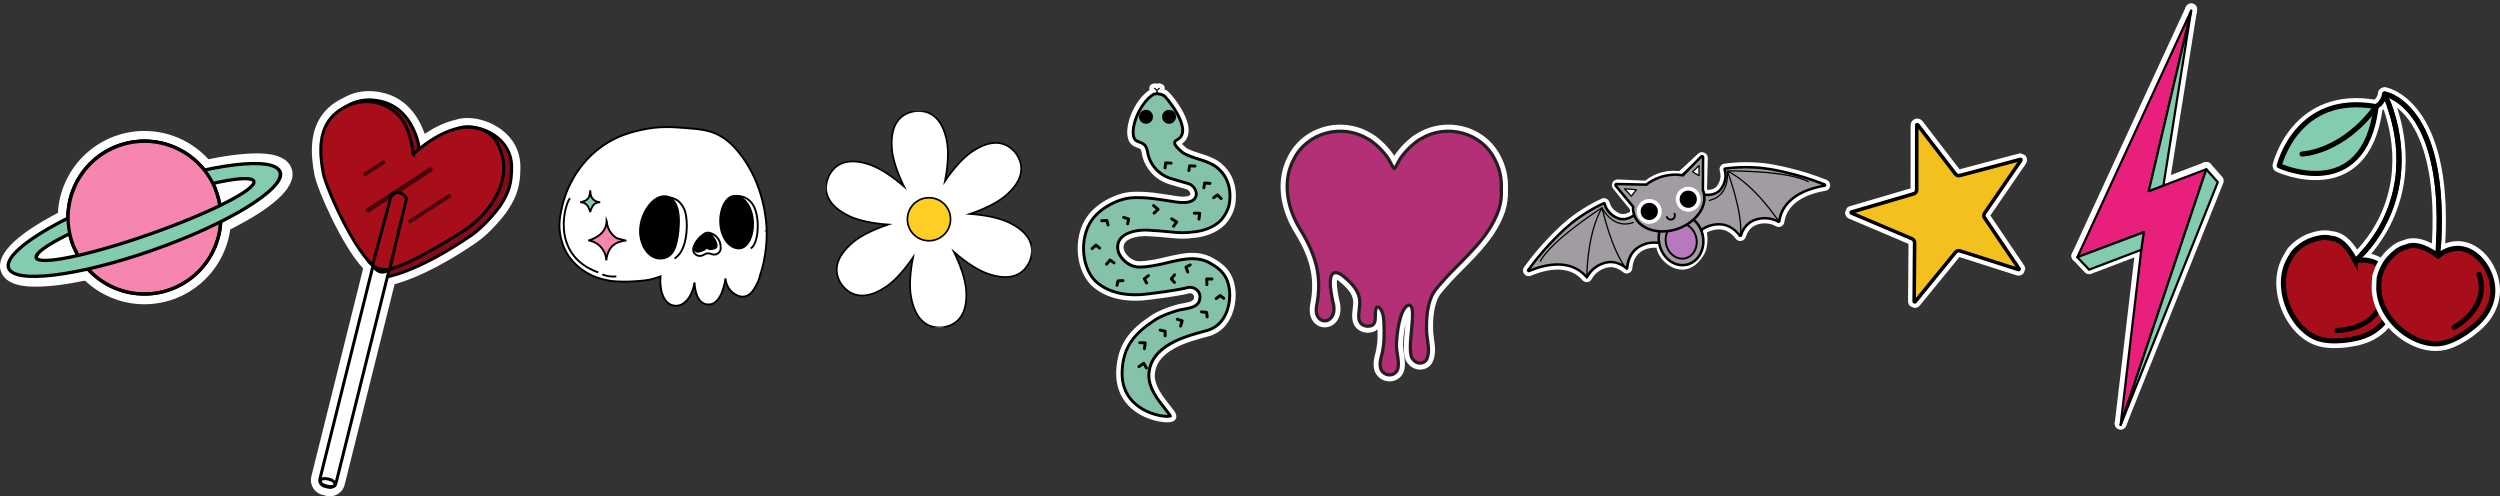 <?xml version="1.0" encoding="UTF-8"?><svg id="Layer_1" xmlns="http://www.w3.org/2000/svg" xmlns:xlink="http://www.w3.org/1999/xlink" viewBox="0 0 1000.49 198.61"><rect x="0" y="0" width="1000.49" height="198.61" fill="#333333" stroke="none"/><defs><style>.cls-1,.cls-2,.cls-3,.cls-4,.cls-5,.cls-6,.cls-7,.cls-8,.cls-9,.cls-10,.cls-11,.cls-12,.cls-13,.cls-14,.cls-15,.cls-16,.cls-17,.cls-18,.cls-19,.cls-20,.cls-21,.cls-22,.cls-23,.cls-24,.cls-25,.cls-26{fill:none;}.cls-1,.cls-2,.cls-3,.cls-4,.cls-9,.cls-19,.cls-20,.cls-21,.cls-22,.cls-24,.cls-25{stroke-miterlimit:10;}.cls-1,.cls-8,.cls-18{stroke:#fff;}.cls-1,.cls-18{stroke-width:5.33px;}.cls-27{clip-path:url(#clippath-20);}.cls-28{clip-path:url(#clippath-11);}.cls-29{clip-path:url(#clippath-16);}.cls-30{fill:#fff;}.cls-31{fill:#ffce24;}.cls-2{stroke-width:2.86px;}.cls-2,.cls-3,.cls-5,.cls-6,.cls-7,.cls-9,.cls-10,.cls-11,.cls-12,.cls-13,.cls-14,.cls-15,.cls-16,.cls-17,.cls-19,.cls-20,.cls-21,.cls-22,.cls-24,.cls-25,.cls-26{stroke:#000;}.cls-3{stroke-width:1.32px;}.cls-4{stroke:#231f20;stroke-width:1.31px;}.cls-5{stroke-width:.89px;}.cls-5,.cls-6,.cls-7,.cls-8,.cls-11,.cls-12,.cls-15,.cls-16,.cls-17,.cls-18{stroke-linejoin:round;}.cls-5,.cls-6,.cls-7,.cls-8,.cls-11,.cls-12,.cls-15,.cls-16,.cls-17,.cls-18,.cls-20,.cls-26{stroke-linecap:round;}.cls-6,.cls-26{stroke-width:.51px;}.cls-7,.cls-24{stroke-width:.77px;}.cls-8{stroke-width:4.72px;}.cls-32{clip-path:url(#clippath-2);}.cls-9,.cls-20{stroke-width:1.21px;}.cls-10{stroke-miterlimit:10;stroke-width:.61px;}.cls-33{clip-path:url(#clippath-13);}.cls-34{fill:#a70e19;}.cls-35{clip-path:url(#clippath-25);}.cls-36{clip-path:url(#clippath-15);}.cls-37{fill:#b778be;}.cls-38{clip-path:url(#clippath-6);}.cls-11{stroke-width:1.18px;}.cls-39{clip-path:url(#clippath-26);}.cls-12{stroke-width:1.21px;}.cls-13{stroke-miterlimit:10;stroke-width:.61px;}.cls-14{stroke-miterlimit:10;stroke-width:.61px;}.cls-40{fill:#84ccb0;}.cls-15{stroke-width:1.21px;}.cls-41{clip-path:url(#clippath-7);}.cls-42{clip-path:url(#clippath-21);}.cls-16,.cls-21{stroke-width:2.05px;}.cls-17{stroke-width:1.21px;}.cls-43{clip-path:url(#clippath-1);}.cls-44{clip-path:url(#clippath-4);}.cls-45{clip-path:url(#clippath-27);}.cls-46{fill:#f686b0;}.cls-19{stroke-width:2.04px;}.cls-47{opacity:.58;}.cls-48{clip-path:url(#clippath-12);}.cls-49{clip-path:url(#clippath-24);}.cls-50{clip-path:url(#clippath-22);}.cls-22{stroke-width:.68px;}.cls-51{clip-path:url(#clippath-9);}.cls-52{clip-path:url(#clippath);}.cls-53{clip-path:url(#clippath-19);}.cls-54{clip-path:url(#clippath-3);}.cls-55{fill:#f4c01e;fill-rule:evenodd;}.cls-56{clip-path:url(#clippath-8);}.cls-57{clip-path:url(#clippath-18);}.cls-58{clip-path:url(#clippath-14);}.cls-59{clip-path:url(#clippath-17);}.cls-60{fill:#a19ca2;}.cls-61{clip-path:url(#clippath-5);}.cls-62{fill:#b33077;}.cls-63{fill:#84c2a9;}.cls-64{clip-path:url(#clippath-10);}.cls-65{clip-path:url(#clippath-23);}.cls-25{stroke-width:1.02px;}.cls-26{stroke-linejoin:bevel;}.cls-66{clip-path:url(#clippath-28);}.cls-67{fill:#840b19;}.cls-68{fill:#e81f7b;}</style><clipPath id="clippath"><rect class="cls-23" x="773.85" y="56.53" width="171.29" height="60" transform="translate(746.61 942.95) rotate(-88.24)"/></clipPath><clipPath id="clippath-1"><rect class="cls-23" x="773.85" y="56.53" width="171.29" height="60" transform="translate(746.61 942.95) rotate(-88.24)"/></clipPath><clipPath id="clippath-2"><rect class="cls-23" x="773.85" y="56.53" width="171.29" height="60" transform="translate(746.61 942.95) rotate(-88.24)"/></clipPath><clipPath id="clippath-3"><rect class="cls-23" x="773.85" y="56.53" width="171.29" height="60" transform="translate(746.61 942.95) rotate(-88.24)"/></clipPath><clipPath id="clippath-4"><rect class="cls-23" x="773.85" y="56.53" width="171.29" height="60" transform="translate(746.61 942.95) rotate(-88.24)"/></clipPath><clipPath id="clippath-5"><rect class="cls-23" x="512.48" y="49.89" width="91" height="102.74"/></clipPath><clipPath id="clippath-6"><rect class="cls-23" x="512.48" y="49.89" width="91" height="102.74"/></clipPath><clipPath id="clippath-7"><rect class="cls-23" x="909.48" y="34.89" width="91" height="105.59"/></clipPath><clipPath id="clippath-8"><rect class="cls-23" x="909.48" y="34.89" width="91" height="105.59"/></clipPath><clipPath id="clippath-9"><rect class="cls-23" x="609.48" y="60.89" width="122.91" height="52"/></clipPath><clipPath id="clippath-10"><rect class="cls-23" x="609.48" y="60.89" width="122.91" height="52"/></clipPath><clipPath id="clippath-11"><rect class="cls-23" x="741.13" y="50.58" width="73.81" height="75.21" transform="translate(383.97 764.81) rotate(-66.25)"/></clipPath><clipPath id="clippath-12"><rect class="cls-23" x="741.13" y="50.58" width="73.8" height="75.21" transform="translate(383.97 764.81) rotate(-66.25)"/></clipPath><clipPath id="clippath-13"><rect class="cls-23" x="0" y="52.41" width="117.07" height="69.35"/></clipPath><clipPath id="clippath-14"><rect class="cls-23" x="0" y="52.41" width="117.07" height="69.35"/></clipPath><clipPath id="clippath-15"><rect class="cls-23" x="215.21" y="36.47" width="100.3" height="100.3"/></clipPath><clipPath id="clippath-16"><rect class="cls-23" x="215.21" y="36.47" width="100.3" height="100.3"/></clipPath><clipPath id="clippath-17"><rect class="cls-23" x="330.59" y="44.44" width="82.33" height="86.6"/></clipPath><clipPath id="clippath-18"><rect class="cls-23" x="330.59" y="44.44" width="82.33" height="86.6"/></clipPath><clipPath id="clippath-19"><rect class="cls-23" x="330.59" y="44.44" width="82.33" height="86.6"/></clipPath><clipPath id="clippath-20"><rect class="cls-23" x="430.51" y="30.14" width="64.68" height="140.03"/></clipPath><clipPath id="clippath-21"><rect class="cls-23" x="430.51" y="30.14" width="64.68" height="140.03"/></clipPath><clipPath id="clippath-22"><rect class="cls-23" x="124.44" y="36.44" width="83.87" height="162.15"/></clipPath><clipPath id="clippath-23"><rect class="cls-23" x="124.44" y="36.44" width="83.87" height="162.15"/></clipPath><clipPath id="clippath-24"><rect class="cls-23" x="124.44" y="36.44" width="83.87" height="162.15"/></clipPath><clipPath id="clippath-25"><rect class="cls-23" x="148.48" y="76.39" width="14.82" height="33.1"/></clipPath><clipPath id="clippath-26"><rect class="cls-23" x="148.48" y="76.39" width="14.82" height="33.1"/></clipPath><clipPath id="clippath-27"><rect class="cls-23" x="145.4" y="64.19" width="35.14" height="25.21"/></clipPath><clipPath id="clippath-28"><rect class="cls-23" x="146.67" y="103.65" width="11.23" height="4.86"/></clipPath></defs><g id="Artwork_41"><g class="cls-52"><g><polygon class="cls-68" points="831.34 102.43 876.91 3.75 859.94 75.93 882.96 67.18 848.67 169.52 857.78 92.42 831.34 102.43"/><g class="cls-43"><polygon class="cls-8" points="831.34 102.43 876.91 3.75 859.94 75.93 882.96 67.18 848.67 169.52 857.78 92.42 831.34 102.43"/></g><polygon class="cls-40" points="882.96 67.18 887.56 72.35 848.67 169.52 882.96 67.18"/><g class="cls-32"><polygon class="cls-8" points="882.96 67.18 887.56 72.35 848.67 169.52 882.96 67.18"/></g><polygon class="cls-40" points="831.35 102.39 857.97 92.38 856.94 99.43 836.06 107.37 831.35 102.39"/><g class="cls-54"><polygon class="cls-8" points="831.35 102.39 857.97 92.38 856.94 99.43 836.06 107.37 831.35 102.39"/></g><polygon class="cls-40" points="876.91 3.75 865.81 73.7 859.94 75.93 876.91 3.75"/><g class="cls-44"><polygon class="cls-8" points="876.91 3.75 865.81 73.7 859.94 75.93 876.91 3.75"/></g><polygon class="cls-68" points="831.33 102.97 876.89 4.29 859.92 76.48 882.95 67.73 848.66 170.07 857.76 92.96 831.33 102.97"/><polygon class="cls-5" points="831.33 102.97 876.89 4.29 859.92 76.48 882.95 67.73 848.66 170.07 857.76 92.96 831.33 102.97"/><polygon class="cls-40" points="882.95 67.73 887.55 72.9 848.66 170.07 882.95 67.73"/><polygon class="cls-5" points="882.95 67.73 887.55 72.9 848.66 170.07 882.95 67.73"/><polygon class="cls-40" points="831.33 102.93 857.95 92.93 856.92 99.98 836.04 107.92 831.33 102.93"/><polygon class="cls-5" points="831.33 102.93 857.95 92.93 856.92 99.98 836.04 107.92 831.33 102.93"/><polygon class="cls-40" points="876.89 4.29 865.79 74.25 859.92 76.48 876.89 4.29"/><polygon class="cls-5" points="876.89 4.29 865.79 74.25 859.92 76.48 876.89 4.29"/></g></g></g><g id="Artwork_26"><g class="cls-61"><g class="cls-38"><g><path class="cls-62" d="M556.06,151.32c-2.05,0-3.88-1.22-4.67-3.12l-.02-.04v-.04c-.76-2.22-.22-4.4,.27-6.32,.21-.84,.41-1.64,.51-2.42v-.08c.44-2.18,.44-4.5,.44-6.74v-.19c-.02-.5-.03-1.01-.04-1.56-.04-2.08-.08-4.37-.83-5.86-.02,.4-.03,.83-.03,1.25,0,2.11-.02,5.65-4.35,5.65h-.55l-.07-.02c-4.96-.83-4.42-5.31-4.06-8.28,.13-1.06,.25-2.05,.18-2.84v-.06c-.15-4.01-3.6-7.11-6.85-9.7-.81-.45-1.27-.52-1.48-.52-.19,0-.27,.05-.35,.15-.57,.7-.95,2.93,.45,9.6l.06,.27c.82,2.97,.54,5.58-.8,7.34-.93,1.22-2.29,1.93-3.73,1.93-1.3,0-2.49-.56-3.36-1.57-.81-.95-1.69-2.7-1.23-5.67v-.06c2.52-12.48-.66-20.85-7.01-31.11l-.02-.03c-5.5-9.54-6.23-20.04-1.95-28.1,3.67-7.39,11.26-11.98,19.8-11.98,4.1,0,8.1,1.1,11.58,3.2,1.16,.62,2.32,1.45,3.63,2.61,1.76,1.55,3.36,3.31,4.75,5.22,.49,.68,.94,1.53,1.37,2.36,.08,.16,.18,.35,.28,.53,.1-.19,.2-.37,.28-.53,.43-.83,.88-1.68,1.37-2.36,1.39-1.91,2.99-3.67,4.75-5.22,1.32-1.16,2.47-1.99,3.63-2.61,3.47-2.09,7.48-3.2,11.58-3.2,8.54,0,16.12,4.59,19.8,11.98,2.01,3.78,2.94,8.01,2.76,12.58,.13,2.96-.26,5.85-1.13,8.59v.03c-3.14,9.07-9.82,15.81-16.28,22.34-1.74,1.76-3.54,3.58-5.22,5.39-.52,.61-1.06,1.21-1.58,1.79-1.42,1.58-2.77,3.07-3.68,4.83-2.1,4.61-2.19,10.11-2.03,14.4,.06,.83,.19,1.69,.32,2.6,.4,2.76,.85,5.89-.49,8.71l-.03,.06-.04,.06c-.79,1.29-2.14,2.03-3.69,2.03h0c-1.47,0-2.86-.68-3.75-1.82-1.89-1.83-1.64-6.06-1.01-12.74,.26-2.78,.7-7.31,.17-8.53-2.25,1.77-3.47,9.48-3.59,14.43-.02,1.21,.17,2.43,.37,3.73,.28,1.82,.57,3.71,.28,5.68v.05c-.45,2.35-2.35,3.93-4.73,3.93"/><path class="cls-30" d="M579.6,52.51c7.6,0,15.03,4.01,18.63,11.27,2.01,3.78,2.78,7.88,2.61,11.98,.12,2.75-.22,5.52-1.07,8.19-3.88,11.23-13.43,18.84-21.24,27.3-1.88,2.24-4.11,4.29-5.45,6.92-2.11,4.62-2.34,10.04-2.16,15.05,.27,3.48,1.53,7.37-.04,10.67-.59,.96-1.57,1.41-2.57,1.41s-2.11-.49-2.77-1.39c-3.38-2.99,2.22-21.82-1.74-21.82-.09,0-.19,.01-.3,.03-3.58,1.75-4.57,12.1-4.66,15.79-.05,3.1,1.13,6.14,.66,9.24-.36,1.91-1.88,2.87-3.43,2.87-1.39,0-2.82-.77-3.46-2.31-.92-2.71,.51-5.45,.85-8.16,.47-2.37,.45-4.8,.45-7.21-.14-3.12,.22-7.54-2.18-9.45-.05-.06-.13-.08-.24-.08-.3,0-.73,.21-.77,.41-1,2.7,1.08,7.32-3.37,7.32h-.41c-5.09-.85-2.51-6.5-2.79-9.93-.17-4.65-4.02-8.05-7.42-10.75-.9-.51-1.63-.74-2.21-.74-3.69,0-1.66,9.02-1.11,11.64,1.42,5.07-.96,7.65-3.26,7.65-1.97,0-3.88-1.89-3.3-5.73,2.54-12.64-.59-21.38-7.19-32.06-4.68-8.1-6.46-18.31-1.92-26.84,3.6-7.26,11.03-11.27,18.63-11.27,3.75,0,7.54,.98,10.93,3.03,1.25,.66,2.36,1.52,3.41,2.45,1.7,1.5,3.23,3.18,4.56,5.01,.99,1.36,1.93,3.84,2.71,4.46,.78-.62,1.72-3.1,2.71-4.46,1.33-1.83,2.86-3.51,4.56-5.01,1.05-.93,2.16-1.79,3.41-2.45,3.39-2.05,7.18-3.03,10.93-3.03m0-2.62c-4.33,0-8.55,1.16-12.22,3.37-1.24,.67-2.47,1.55-3.85,2.77-1.83,1.61-3.49,3.44-4.95,5.43-.21,.29-.41,.59-.59,.91-.19-.32-.39-.63-.59-.91-1.45-1.99-3.11-3.82-4.95-5.43-1.38-1.22-2.61-2.1-3.85-2.77-3.67-2.2-7.89-3.37-12.22-3.37h0c-4.29,0-8.49,1.13-12.14,3.27-3.82,2.24-6.86,5.49-8.82,9.42-2.39,4.5-3.32,9.56-2.77,15.04,.48,4.8,2.12,9.75,4.76,14.31l.02,.03,.02,.03c6.17,9.98,9.27,18.11,6.85,30.16v.06l-.02,.06c-.41,2.7,.13,5.09,1.54,6.72,1.1,1.28,2.69,2.02,4.35,2.02,1.86,0,3.6-.89,4.78-2.44,.92-1.21,2.27-3.92,1.03-8.44l-.05-.23c-.24-1.15-.64-3.07-.83-4.95-.16-1.57-.1-2.51-.01-3.03,.06,.03,.13,.07,.21,.11,3,2.39,6.14,5.23,6.26,8.66v.12c.05,.66-.06,1.63-.18,2.58-.2,1.66-.43,3.55,.02,5.28,.63,2.42,2.45,4,5.13,4.44l.14,.02h.14c.19,.02,.38,.02,.56,.02,1.89,0,3.13-.62,3.92-1.35,0,.2,0,.39,.02,.59v.16c0,2.28,0,4.44-.4,6.49l-.02,.09v.09c-.1,.7-.29,1.46-.49,2.26-.53,2.1-1.12,4.48-.25,7.06l.03,.08,.03,.08c.99,2.38,3.3,3.93,5.88,3.93,3.02,0,5.44-2.01,6-5v-.05l.02-.05c.33-2.17,0-4.24-.28-6.07-.19-1.24-.37-2.4-.35-3.5,.05-1.91,.33-5.18,.97-8.13,0-.06,.03-.12,.04-.18-.07,.81-.14,1.6-.21,2.27-.58,6.04-1.07,11.28,1.33,13.73,1.14,1.42,2.89,2.26,4.73,2.26,1.99,0,3.78-.99,4.8-2.66l.07-.12,.06-.13c1.51-3.18,1.03-6.52,.6-9.46-.13-.88-.25-1.71-.31-2.49-.15-4.13-.07-9.4,1.9-13.75,.83-1.6,2.11-3.02,3.47-4.53,.52-.58,1.07-1.18,1.59-1.8,1.66-1.79,3.44-3.6,5.17-5.34,6.56-6.63,13.35-13.49,16.58-22.84v-.03l.02-.03c.92-2.87,1.32-5.89,1.2-8.99,.18-4.78-.8-9.21-2.9-13.18-1.96-3.92-5-7.18-8.82-9.42-3.65-2.14-7.85-3.27-12.14-3.27"/><path class="cls-4" d="M600.84,75.76c.17-4.1-.6-8.21-2.61-11.98-5.38-10.84-19.31-14.44-29.56-8.24-1.25,.66-2.36,1.52-3.41,2.45-1.7,1.5-3.23,3.18-4.56,5.01-.99,1.36-1.93,3.84-2.71,4.46-.78-.62-1.72-3.1-2.71-4.46-1.33-1.83-2.86-3.51-4.56-5.01-1.05-.93-2.16-1.79-3.41-2.45-10.26-6.2-24.18-2.6-29.56,8.24-4.54,8.54-2.76,18.74,1.92,26.84,6.6,10.67,9.73,19.41,7.19,32.06-1.27,8.32,9.2,7.49,6.56-1.92-.63-3.05-3.26-14.66,3.33-10.9,3.39,2.7,7.25,6.09,7.42,10.75,.28,3.44-2.3,9.08,2.79,9.93,4.98,.29,2.75-4.53,3.78-7.31,.05-.27,.82-.56,1.01-.33,2.4,1.91,2.04,6.33,2.18,9.45,0,2.41,0,4.83-.45,7.21-.34,2.71-1.76,5.45-.85,8.16,1.35,3.25,6.2,3.07,6.89-.55,.47-3.1-.71-6.14-.66-9.24,.09-3.69,1.09-14.04,4.66-15.79,4.53-.94-1.42,18.72,2.04,21.78,1.3,1.77,4.14,1.95,5.34-.02,1.57-3.3,.31-7.19,.04-10.67-.19-5.01,.05-10.43,2.16-15.05,1.35-2.63,3.57-4.68,5.45-6.92,7.81-8.46,17.36-16.07,21.24-27.3,.85-2.67,1.19-5.43,1.07-8.19h-.02Z"/></g></g></g></g><g id="Artwork_23"><g class="cls-41"><g class="cls-56"><g><path class="cls-1" d="M942.23,104.79c4.21-3.95,10.46-10.94,14.36-21.33,8.05-21.46-.02-40.88-2.26-45.74-.04-.09-.07-.18,.02-.16,2.52,.59,25.58,7.5,21.31,63.74"/><path class="cls-21" d="M942.23,104.79c4.21-3.95,10.46-10.94,14.36-21.33,8.05-21.46-.02-40.88-2.26-45.74-.04-.09-.07-.18,.02-.16,2.52,.59,25.58,7.5,21.31,63.74"/><path class="cls-34" d="M934.33,137.86c-2.28,0-4.28-.23-5.97-.67-3.19-.84-7.83-3.18-11.79-9.52-4.16-6.67-6.22-16.95-1.43-24.88,.83-1.37,1.17-1.97,1.34-2.26,.16-.27,.3-.53,.61-.73,.02-.02,.03-.04,.05-.06,2-2.19,4.84-4.09,7.42-4.98,2.29-.79,4.2-1.18,5.82-1.18,.99,0,1.71,.14,2.29,.25,.26,.05,.48,.09,.67,.11,3.73,.38,7.01,3.27,10.03,8.82,.7-.09,1.39-.13,2.06-.13,2.42,0,4.61,.55,6.51,1.64,7.37,4.24,8.72,15.53,5,22.8-4.05,7.91-12.82,9.67-14.67,9.95-1.05,.23-2.12,.41-3.19,.54-.61,.07-2.46,.3-4.74,.3"/><path class="cls-30" d="M930.38,95.02c1.29,0,2.07,.27,2.82,.35,2.63,.27,5.93,2.22,9.38,8.96,.72-.13,1.72-.27,2.86-.27,1.74,0,3.82,.32,5.79,1.45,6.37,3.67,8.05,13.84,4.43,20.9-3.88,7.58-12.58,9.03-13.66,9.19-.74,.16-1.81,.37-3.1,.53-.57,.07-2.38,.29-4.57,.29-1.77,0-3.78-.14-5.6-.62-6.45-1.7-10.1-7.55-10.94-8.89-3.97-6.36-5.82-16.09-1.42-23.37,2.18-3.61,1.1-2.01,1.83-2.81,1.86-2.04,4.48-3.79,6.83-4.6,2.49-.86,4.14-1.1,5.35-1.1m0-2.87c-1.78,0-3.84,.41-6.29,1.26-2.81,.97-5.78,2.95-7.96,5.32-.47,.36-.72,.79-.89,1.09-.16,.28-.5,.87-1.32,2.23-5.11,8.45-2.96,19.34,1.44,26.38,4.21,6.74,9.2,9.24,12.64,10.15,1.81,.48,3.94,.72,6.34,.72s4.28-.23,4.91-.31c1.1-.13,2.2-.32,3.28-.55,2.08-.33,11.35-2.24,15.69-10.71,2.05-4,2.7-8.95,1.79-13.58-.98-5.01-3.59-8.95-7.35-11.11-2.11-1.22-4.54-1.83-7.22-1.83-.42,0-.84,.02-1.27,.05-3.14-5.46-6.65-8.31-10.67-8.73-.13-.01-.33-.05-.55-.09-.61-.11-1.44-.27-2.56-.27"/><path class="cls-21" d="M942.57,104.33c-3.45-6.74-6.75-8.69-9.38-8.96-1.45-.15-3.01-1.03-8.17,.75-2.35,.81-4.96,2.56-6.83,4.6-.73,.8,.36-.8-1.83,2.81-4.41,7.28-2.55,17.01,1.42,23.37,.84,1.34,4.49,7.19,10.94,8.89,4.07,1.07,9.13,.46,10.17,.33,1.29-.16,2.36-.36,3.1-.53,1.08-.16,9.78-1.61,13.66-9.19,3.61-7.06,1.94-17.23-4.43-20.9-3.25-1.87-6.81-1.52-8.64-1.18h-.01Z"/><path class="cls-16" d="M935.26,132.27s16.41,0,18.46-13.95"/><path class="cls-34" d="M974.71,139.04c-3.69,0-7.5-1.16-11.34-3.45-6.8-4.06-13.39-12.34-12.8-21.72,.1-1.62,.13-2.33,.15-2.66,.01-.33,.03-.61,.2-.93,0-.02,.01-.05,.02-.08,.77-2.9,2.41-5.95,4.29-7.96,3.37-3.6,5.43-4.23,6.79-4.64,.25-.08,.47-.14,.65-.22,.97-.39,2.03-.59,3.15-.59,2.86,0,6.1,1.25,9.87,3.83,2.51-1.75,5.2-2.67,7.84-2.67,.16,0,.33,0,.49,.01,8.53,.36,14.96,9.9,15.02,18.18,.06,9.02-6.93,14.71-8.44,15.83-.83,.7-1.7,1.36-2.59,1.98-3.43,2.38-6.88,4.04-9.71,4.69-1.15,.26-2.36,.4-3.58,.4h-.01Z"/><path class="cls-30" d="M965.82,98.22c2.37,0,5.55,1.04,9.9,4.16,1.42-1.12,4.25-3,7.82-3h.43c7.37,.31,13.59,8.7,13.64,16.75,.06,8.65-7.01,14.04-7.9,14.69-.59,.5-1.44,1.18-2.52,1.93-.86,.6-5.09,3.53-9.21,4.47-1.11,.25-2.2,.36-3.26,.36-5.16,0-9.47-2.57-10.6-3.24-6.49-3.87-12.65-11.77-12.1-20.4,.27-4.28,.04-2.33,.32-3.39,.72-2.71,2.24-5.52,3.95-7.35,3.77-4.02,5.57-3.96,6.93-4.51,.74-.3,1.6-.49,2.61-.49m0-2.87h0c-1.3,0-2.54,.23-3.68,.69-.12,.05-.31,.11-.53,.18-1.92,.59-4.07,1.46-7.42,5.04-2.05,2.19-3.77,5.36-4.61,8.51-.25,.54-.27,1.03-.29,1.38-.01,.33-.04,1.03-.14,2.63-.63,9.98,6.32,18.77,13.5,23.05,4.06,2.42,8.12,3.65,12.07,3.65,1.33,0,2.64-.15,3.9-.43,3.86-.88,7.68-3.16,10.21-4.91,.92-.64,1.81-1.32,2.66-2.04,1.69-1.27,9.05-7.33,8.99-16.97-.03-4.55-1.74-9.3-4.69-13.04-3.2-4.05-7.35-6.38-11.7-6.56-.19,0-.37-.01-.55-.01-2.65,0-5.32,.82-7.84,2.38-3.69-2.38-6.93-3.54-9.88-3.54"/><path class="cls-21" d="M975.72,102.39c-6.2-4.46-10.04-4.67-12.51-3.68-1.36,.55-3.16,.49-6.93,4.51-1.71,1.83-3.23,4.64-3.95,7.35-.28,1.07-.05-.88-.32,3.39-.55,8.63,5.62,16.53,12.1,20.4,1.37,.82,7.34,4.37,13.87,2.88,4.12-.94,8.35-3.87,9.21-4.47,1.08-.75,1.93-1.44,2.52-1.93,.89-.65,7.96-6.04,7.9-14.69-.05-8.06-6.27-16.44-13.64-16.75-3.76-.16-6.77,1.83-8.25,2.99h0Z"/><path class="cls-16" d="M982.16,131s14.61-7.7,9.97-21.23"/><path class="cls-40" d="M954.33,37.72c-.71,3.71-3.44,4.94-3.44,4.94-31.87-5.71-38.74,23.67-38.74,23.67,0,0,33.68,15.6,38.73-23.26"/><path class="cls-16" d="M954.33,37.72c-.71,3.71-3.44,4.94-3.44,4.94-31.87-5.71-38.74,23.67-38.74,23.67,0,0,33.68,15.6,38.73-23.26"/><path class="cls-18" d="M954.33,37.72c-.71,3.71-3.44,4.94-3.44,4.94-31.87-5.71-38.74,23.67-38.74,23.67,0,0,33.68,15.6,38.73-23.26"/><path class="cls-40" d="M954.33,37.72c-.71,3.71-3.44,4.94-3.44,4.94-31.87-5.71-38.74,23.67-38.74,23.67,0,0,33.68,15.6,38.73-23.26"/><path class="cls-16" d="M954.33,37.72c-.71,3.71-3.44,4.94-3.44,4.94-31.87-5.71-38.74,23.67-38.74,23.67,0,0,33.68,15.6,38.73-23.26"/><path class="cls-16" d="M921.29,61.63s16.01-.43,29.6-18.97"/><path class="cls-21" d="M942.64,104.38c4.21-3.95,10.05-10.53,13.95-20.92,8.05-21.46-.02-40.88-2.26-45.74-.04-.09-.07-.18,.02-.16,2.52,.59,25.58,7.5,21.31,63.74"/></g></g></g></g><g id="Artwork_56"><g class="cls-51"><g class="cls-64"><g><path class="cls-60" d="M715.25,68.59c-3.93-.92-8.12-1.89-13.83-2.13-4.46-.19-8.27,.12-11.15,.51-.46,.06-.74,.52-.61,.96,.21,.7,.39,1.6,.35,2.65-.1,2.72-1.55,4.58-2.1,5.21-.02,.03-.04,.05-.07,.07-1.73,1.62-3.95,1.7-5.16,1.6-.27-.02-.5-.21-.61-.46-.16-.36-.35-.71-.55-1.04h0l.32-12.76c.02-.66-.77-1.01-1.25-.56l-7.7,7.15c-.14,.13-.33,.2-.52,.2l-1.29-.02c-4.32-.39-8.62,.95-11.94,3.73-.14,.12-.32,.18-.5,.17l-11.28-.51c-.64-.03-1.02,.72-.61,1.22l6.86,8.45c.1,.12,.15,.26,.16,.42,.03,.34,.07,.69,.15,1.03,.02,.11,.05,.22,.09,.32,.08,.28,0,.58-.24,.77-.89,.72-2.9,2.02-5.39,1.55-.03,0-.06-.01-.09-.02-.81-.24-3.03-1.03-4.56-3.28-.6-.87-.94-1.74-1.13-2.44-.12-.44-.61-.66-1.02-.47-2.64,1.21-6.03,2.99-9.69,5.55-4.68,3.26-7.71,6.33-10.53,9.21-2.87,2.93-6.46,6.95-10.21,12.15-.44,.61,.2,1.42,.89,1.12,4.36-1.85,13.31-4.67,19.85-.12,.81,.56,1.67,1.3,2.51,2.29,.35,.4,1,.36,1.23-.12,1.39-2.8,4.43-4.86,7.44-5.46,3.31-.65,5.97,1.01,7.41,2.21,.46,.38,1.16,.08,1.21-.52,.17-2.03,.88-5.47,3.89-7.61,3.04-2.16,6.26-2.05,7.24-1.97l.75,.04c.34,.02,.62,.27,.69,.6,.11,.54,.28,1.33,.54,1.99,1.23,3.19,5.53,6.98,9.87,5.92,4.12-1,6.31-5.74,6.58-6.58,.15-.46,.94-3.85,.16-6.73-.09-.32,.06-.66,.34-.84,1.15-.72,3.58-1.92,6.73-1.75,3.68,.2,6.12,2.72,7.36,4.34,.37,.48,1.11,.36,1.3-.22,.57-1.78,1.93-4.6,5.07-5.82,2.87-1.11,6.54-1.01,9.21,.61,.45,.28,1.03-.03,1.11-.56,.18-1.28,.51-2.36,.89-3.27,3.08-7.35,12.15-9.77,16.82-10.54,.75-.12,.85-1.15,.15-1.43-5.95-2.38-11.14-3.85-15.13-4.78"/><path class="cls-19" d="M715.25,68.59c-3.93-.92-8.12-1.89-13.83-2.13-4.46-.19-8.27,.12-11.15,.51-.46,.06-.74,.52-.61,.96,.21,.7,.39,1.6,.35,2.65-.1,2.72-1.55,4.58-2.1,5.21-.02,.03-.04,.05-.07,.07-1.73,1.62-3.95,1.7-5.16,1.6-.27-.02-.5-.21-.61-.46-.16-.36-.35-.71-.55-1.04h0l.32-12.76c.02-.66-.77-1.01-1.25-.56l-7.7,7.15c-.14,.13-.33,.2-.52,.2l-1.29-.02c-4.32-.39-8.62,.95-11.94,3.73-.14,.12-.32,.18-.5,.17l-11.28-.51c-.64-.03-1.02,.72-.61,1.22l6.86,8.45c.1,.12,.15,.26,.16,.42,.03,.34,.07,.69,.15,1.03,.02,.11,.05,.22,.09,.32,.08,.28,0,.58-.24,.77-.89,.72-2.9,2.02-5.39,1.55-.03,0-.06-.01-.09-.02-.81-.24-3.03-1.03-4.56-3.28-.6-.87-.94-1.74-1.13-2.44-.12-.44-.61-.66-1.02-.47-2.64,1.21-6.03,2.99-9.69,5.55-4.68,3.26-7.71,6.33-10.53,9.21-2.87,2.93-6.46,6.95-10.21,12.15-.44,.61,.2,1.42,.89,1.12,4.36-1.85,13.31-4.67,19.85-.12,.81,.56,1.67,1.3,2.51,2.29,.35,.4,1,.36,1.23-.12,1.39-2.8,4.43-4.86,7.44-5.46,3.31-.65,5.97,1.01,7.41,2.21,.46,.38,1.16,.08,1.21-.52,.17-2.03,.88-5.47,3.89-7.61,3.04-2.16,6.26-2.05,7.24-1.97l.75,.04c.34,.02,.62,.27,.69,.6,.11,.54,.28,1.33,.54,1.99,1.23,3.19,5.53,6.98,9.87,5.92,4.12-1,6.31-5.74,6.58-6.58,.15-.46,.94-3.85,.16-6.73-.09-.32,.06-.66,.34-.84,1.15-.72,3.58-1.92,6.73-1.75,3.68,.2,6.12,2.72,7.36,4.34,.37,.48,1.11,.36,1.3-.22,.57-1.78,1.93-4.6,5.07-5.82,2.87-1.11,6.54-1.01,9.21,.61,.45,.28,1.03-.03,1.11-.56,.18-1.28,.51-2.36,.89-3.27,3.08-7.35,12.15-9.77,16.82-10.54,.75-.12,.85-1.15,.15-1.43-5.95-2.38-11.14-3.85-15.13-4.78l-.02-.03h0Z"/><path class="cls-30" d="M681.12,62.42c.39,0,.76,.31,.75,.77l-.32,12.76h0c.21,.34,.4,.69,.55,1.05,.11,.25,.34,.44,.61,.46,.21,.02,.44,.03,.7,.03,1.25,0,3.02-.29,4.46-1.63,.02-.02,.04-.04,.07-.07,.55-.64,2-2.49,2.1-5.21,.04-1.05-.14-1.95-.35-2.65-.13-.44,.15-.9,.61-.96,2.28-.31,5.14-.57,8.45-.57,.87,0,1.78,.02,2.71,.06,5.7,.25,9.9,1.21,13.83,2.13,3.99,.94,9.18,2.41,15.13,4.78,.7,.28,.6,1.31-.15,1.43-4.67,.77-13.74,3.19-16.82,10.54-.38,.91-.71,2-.89,3.27-.05,.39-.39,.66-.74,.66-.12,0-.25-.03-.36-.1-1.51-.92-3.35-1.35-5.17-1.35-1.4,0-2.79,.25-4.04,.74-3.14,1.22-4.5,4.04-5.07,5.82-.11,.33-.4,.52-.71,.52-.22,0-.44-.1-.59-.3-1.24-1.63-3.68-4.15-7.36-4.34-.2-.01-.4-.02-.6-.02-2.86,0-5.06,1.09-6.13,1.77-.28,.18-.43,.52-.34,.84,.79,2.89,0,6.28-.16,6.73-.27,.84-2.46,5.58-6.58,6.58-.51,.12-1.01,.18-1.51,.18-3.79,0-7.27-3.29-8.36-6.1-.25-.66-.43-1.45-.54-1.99-.07-.33-.35-.58-.69-.6l-.75-.04c-.19-.01-.47-.03-.82-.03-1.42,0-3.98,.27-6.42,2-3.01,2.14-3.71,5.57-3.89,7.61-.03,.42-.38,.69-.74,.69-.16,0-.32-.05-.46-.17-1.21-1.01-3.3-2.35-5.91-2.35-.48,0-.98,.05-1.5,.15-3.02,.6-6.06,2.65-7.44,5.46-.13,.26-.38,.39-.64,.39-.22,0-.43-.09-.59-.27-.84-.98-1.7-1.72-2.51-2.28-2.61-1.82-5.6-2.46-8.53-2.46-4.42,0-8.7,1.46-11.32,2.58-.1,.04-.2,.06-.3,.06-.56,0-.97-.67-.6-1.19,3.75-5.2,7.35-9.22,10.21-12.15,2.82-2.88,5.85-5.95,10.53-9.21,3.66-2.55,7.05-4.33,9.69-5.55,.1-.05,.21-.07,.31-.07,.32,0,.62,.21,.71,.54,.19,.71,.53,1.57,1.13,2.45,1.54,2.24,3.76,3.03,4.56,3.28,.03,0,.06,.02,.09,.02,.36,.07,.72,.1,1.06,.1,1.99,0,3.57-1.04,4.33-1.65,.23-.18,.33-.49,.24-.77-.03-.11-.06-.21-.09-.32-.08-.34-.12-.69-.15-1.03,0-.15-.07-.3-.16-.42l-6.87-8.45c-.4-.49-.04-1.22,.58-1.22h.04l11.28,.51h.03c.17,0,.34-.06,.47-.17,2.95-2.46,6.65-3.8,10.47-3.8,.49,0,.98,.02,1.48,.07l1.29,.02h0c.19,0,.37-.07,.51-.2l7.7-7.15c.15-.14,.33-.2,.5-.2m0-1.53h0c-.57,0-1.12,.22-1.55,.61l-7.46,6.93h-.92c-.52-.06-1.04-.08-1.56-.08-4.07,0-8.04,1.4-11.21,3.96l-10.97-.5h-.11c-.89,0-1.67,.5-2.06,1.3-.38,.8-.27,1.73,.29,2.42l6.71,8.26c.03,.3,.07,.59,.13,.87-.68,.47-1.73,1.01-2.96,1.01-.25,0-.5-.02-.74-.07-.9-.28-2.55-.99-3.7-2.67-.41-.6-.72-1.27-.92-1.98-.27-.98-1.17-1.66-2.19-1.66-.33,0-.65,.07-.95,.21-3.46,1.59-6.8,3.5-9.93,5.68-4.9,3.41-8,6.59-10.75,9.4-3.71,3.8-7.2,7.94-10.36,12.33-.5,.7-.57,1.6-.18,2.37,.39,.77,1.17,1.25,2.02,1.25,.31,0,.61-.06,.9-.18,2.63-1.12,6.63-2.45,10.72-2.45,3,0,5.57,.74,7.65,2.18,.81,.56,1.55,1.24,2.22,2.02,.44,.52,1.08,.81,1.76,.81,.86,0,1.64-.48,2.02-1.25,1.11-2.24,3.66-4.1,6.37-4.63,.4-.08,.8-.12,1.2-.12,2.1,0,3.84,1.09,4.93,2,.41,.34,.92,.53,1.45,.53,1.19,0,2.17-.9,2.27-2.09,.17-2.03,.87-4.8,3.25-6.49,2-1.42,4.11-1.72,5.53-1.72,.24,0,.47,0,.7,.03h.17c.14,.64,.31,1.19,.49,1.66,1.34,3.48,5.37,7.08,9.79,7.08,.63,0,1.27-.08,1.88-.22,4.71-1.15,7.25-6.29,7.68-7.6,.24-.75,.95-4,.32-7.02,1.01-.56,2.71-1.26,4.85-1.26,.17,0,.34,0,.52,.01,2.91,.15,4.99,2.12,6.22,3.74,.44,.57,1.1,.9,1.81,.9,.99,0,1.86-.64,2.17-1.58,.54-1.69,1.71-3.91,4.17-4.86,1.06-.41,2.27-.63,3.48-.63,1.62,0,3.18,.4,4.38,1.13,.35,.21,.75,.33,1.16,.33,1.13,0,2.1-.85,2.26-1.98,.14-1.01,.41-1.99,.79-2.89,2.76-6.58,10.99-8.85,15.66-9.62,1.02-.17,1.78-.97,1.89-2s-.46-1.98-1.43-2.37c-5.02-2.01-10.18-3.64-15.35-4.85-3.82-.9-8.15-1.92-14.11-2.17-.92-.04-1.85-.06-2.77-.06-2.88,0-5.8,.2-8.65,.59-.66,.09-1.25,.46-1.61,1.02s-.46,1.26-.26,1.9c.21,.71,.31,1.43,.29,2.15-.07,2.03-1.08,3.52-1.7,4.24-1.07,.99-2.43,1.19-3.39,1.19h-.11c-.06-.12-.13-.25-.2-.38l.31-12.35c.02-.62-.21-1.2-.64-1.65-.43-.44-1.03-.69-1.64-.69"/><path class="cls-26" d="M653.61,89.05c-8.23,2.96-12.5-5.92-12.5-5.92,0,0-20.07,12.83-24.68,21.39"/><path class="cls-26" d="M635.03,111.36s-.16-17.37,6.09-28.23c0,0,3.9,17.55,10.01,24.73"/><path class="cls-26" d="M684.09,80.23c8.5-2.05,7.18-11.82,7.18-11.82,0,0,23.82-.32,32.37,4.29"/><path class="cls-26" d="M711.88,88.63s-9.42-14.6-20.61-20.22c0,0,6.4,16.8,5.24,26.16"/><path class="cls-60" d="M681.37,93.93c1.28,5.51-1.55,10.88-6.31,11.98s-9.66-2.47-10.94-7.99c-1.28-5.51,1.55-10.88,6.31-11.98,4.76-1.1,9.66,2.47,10.94,7.99"/><path class="cls-25" d="M681.37,93.93c1.28,5.51-1.55,10.88-6.31,11.98s-9.66-2.47-10.94-7.99c-1.28-5.51,1.55-10.88,6.31-11.98,4.76-1.1,9.66,2.47,10.94,7.99Z"/><path class="cls-37" d="M678.82,95.03c.89,3.84-1.08,7.59-4.4,8.35-3.32,.77-6.74-1.72-7.63-5.57s1.08-7.59,4.4-8.35c3.32-.77,6.74,1.72,7.63,5.57"/><path class="cls-24" d="M678.82,95.03c.89,3.84-1.08,7.59-4.4,8.35-3.32,.77-6.74-1.72-7.63-5.57s1.08-7.59,4.4-8.35c3.32-.77,6.74,1.72,7.63,5.57Z"/><path class="cls-60" d="M681.66,76.49c-.05-.15-.11-.3-.17-.45l.07-13.14c0-.37-.41-.57-.67-.33l-7.44,7.61c-2.8-.54-5.99-.33-9.17,.77-2.07,.71-3.91,1.73-5.47,2.94l-11.88-.25c-.37-.01-.59,.38-.37,.65l7,8.42c-.08,1.12,.06,2.23,.43,3.31,1.96,5.69,9.74,8.18,17.38,5.55s12.24-9.38,10.28-15.08"/><path class="cls-25" d="M681.66,76.49c-.05-.15-.11-.3-.17-.45l.07-13.14c0-.37-.41-.57-.67-.33l-7.44,7.61c-2.8-.54-5.99-.33-9.17,.77-2.07,.71-3.91,1.73-5.47,2.94l-11.88-.25c-.37-.01-.59,.38-.37,.65l7,8.42c-.08,1.12,.06,2.23,.43,3.31,1.96,5.69,9.74,8.18,17.38,5.55s12.24-9.38,10.28-15.08h0Z"/><polygon class="cls-30" points="652.86 78.49 650.11 75.56 654.91 75.93 652.86 78.49"/><polygon class="cls-6" points="652.86 78.49 650.11 75.56 654.91 75.93 652.86 78.49"/><polygon class="cls-30" points="677.4 68.78 679.95 66.22 679.95 70.31 677.4 68.78"/><polygon class="cls-6" points="677.4 68.78 679.95 66.22 679.95 70.31 677.4 68.78"/><path d="M660.03,88.83c-2.33,0-4.22-1.89-4.22-4.22s1.89-4.22,4.22-4.22,4.22,1.89,4.22,4.22-1.89,4.22-4.22,4.22"/><path class="cls-30" d="M660.03,81.16c1.91,0,3.45,1.55,3.45,3.45s-1.55,3.45-3.45,3.45-3.45-1.55-3.45-3.45,1.55-3.45,3.45-3.45m0-1.53c-2.75,0-4.99,2.24-4.99,4.99s2.24,4.99,4.99,4.99,4.99-2.24,4.99-4.99-2.24-4.99-4.99-4.99"/><path d="M675.63,83.95c-2.33,0-4.22-1.89-4.22-4.22s1.89-4.22,4.22-4.22,4.22,1.89,4.22,4.22-1.89,4.22-4.22,4.22"/><path class="cls-30" d="M675.63,76.27c1.91,0,3.45,1.55,3.45,3.45s-1.55,3.45-3.45,3.45-3.45-1.55-3.45-3.45,1.55-3.45,3.45-3.45m0-1.53c-2.75,0-4.99,2.24-4.99,4.99s2.24,4.99,4.99,4.99,4.99-2.24,4.99-4.99-2.24-4.99-4.99-4.99"/><path class="cls-7" d="M670.14,85.56c.36,.87-.03,1.86-.87,2.21s-1.82-.07-2.19-.94"/></g></g></g></g><g id="Artwork_57"><g class="cls-28"><g class="cls-48"><path class="cls-55" d="M784.13,69.55l24.19-6.42c.84-.22,1.51,.72,1.01,1.44l-14.52,21.16c-.22,.32-.22,.74,0,1.06l13.77,20.35c.5,.74-.21,1.69-1.06,1.42l-23.36-7.47c-.37-.12-.77,0-1.01,.3l-16.17,19.8c-.56,.69-1.67,.29-1.66-.6l.18-23.48c0-.38-.22-.72-.57-.87l-24.25-10.29c-.81-.34-.74-1.51,.1-1.76l24.88-7.3c.4-.12,.67-.48,.67-.9l.02-25.86c0-.9,1.14-1.28,1.68-.57l15.11,19.67c.23,.3,.62,.43,.98,.34"/><path class="cls-2" d="M784.13,69.55l24.19-6.42c.84-.22,1.51,.72,1.01,1.44l-14.52,21.16c-.22,.32-.22,.74,0,1.06l13.77,20.35c.5,.74-.21,1.69-1.06,1.42l-23.36-7.47c-.37-.12-.77,0-1.01,.3l-16.17,19.8c-.56,.69-1.67,.29-1.66-.6l.18-23.48c0-.38-.22-.72-.57-.87l-24.25-10.29c-.81-.34-.74-1.51,.1-1.76l24.88-7.3c.4-.12,.67-.48,.67-.9l.02-25.86c0-.9,1.14-1.28,1.68-.57l15.11,19.67c.23,.3,.62,.43,.98,.34Z"/><path class="cls-30" d="M808.94,63.17c.5,.22,.76,.87,.4,1.39l-14.51,21.16c-.22,.32-.22,.74,0,1.06l13.77,20.35c.5,.74-.21,1.69-1.06,1.42l-23.36-7.47c-.37-.12-.77,0-1.01,.3l-16.17,19.8c-.3,.36-.75,.42-1.11,.26-.32-.14-.56-.45-.56-.87l.18-23.48c0-.37-.22-.72-.56-.87h-.01s-24.25-10.3-24.25-10.3h-.01c-.8-.36-.73-1.52,.11-1.76l24.88-7.3c.4-.12,.67-.48,.67-.9l.02-25.86c0-.72,.74-1.11,1.31-.86,.14,.06,.26,.16,.37,.29l15.1,19.67c.1,.13,.23,.23,.37,.29,.19,.08,.41,.1,.62,.05l24.19-6.42c.22-.06,.44-.04,.62,.04m.69-1.57c-.55-.24-1.16-.29-1.75-.13l-23.69,6.29-14.79-19.26c-.27-.36-.63-.64-1.04-.82-.82-.36-1.77-.28-2.53,.21-.75,.49-1.2,1.32-1.2,2.22l-.03,25.28-24.32,7.14c-1.08,.32-1.83,1.25-1.9,2.38-.07,1.13,.55,2.15,1.58,2.6l23.81,10.1-.18,22.96c0,1.06,.61,2.02,1.58,2.45,1.11,.49,2.37,.19,3.13-.75l15.84-19.39,22.85,7.31c1.1,.35,2.25-.02,2.94-.94,.69-.92,.72-2.13,.07-3.08l-13.47-19.91,14.21-20.72c.45-.66,.58-1.47,.37-2.22-.22-.77-.76-1.4-1.49-1.72"/></g></g></g><g id="Artwork_20"><g class="cls-33"><g class="cls-58"><g><path class="cls-40" d="M112.9,69.04c-1.76-6.72-27.53-3.65-57.55,6.85-9.84,3.44-18.92,7.26-26.6,11.06-15.79,7.81-25.75,15.6-24.57,20.12,1.76,6.72,27.53,3.65,57.55-6.85,30.02-10.5,52.94-24.46,51.17-31.18m-52.48,24.83c-24.06,8.41-44.28,12.56-45.15,9.26-.87-3.3,17.94-12.81,42.01-21.23,24.06-8.41,44.28-12.56,45.15-9.26,.87,3.3-17.94,12.81-42.01,21.23"/><path class="cls-3" d="M112.9,69.04c-1.76-6.72-27.53-3.65-57.55,6.85-9.84,3.44-18.92,7.26-26.6,11.06-15.79,7.81-25.75,15.6-24.57,20.12,1.76,6.72,27.53,3.65,57.55-6.85,30.02-10.5,52.94-24.46,51.17-31.18Zm-52.48,24.83c-24.06,8.41-44.28,12.56-45.15,9.26-.87-3.3,17.94-12.81,42.01-21.23,24.06-8.41,44.28-12.56,45.15-9.26,.87,3.3-17.94,12.81-42.01,21.23Z"/><path class="cls-30" d="M102.64,65.47c5.9,0,9.62,1.15,10.25,3.56,1.76,6.72-21.15,20.68-51.17,31.18-19.25,6.73-36.75,10.41-47.29,10.41-5.9,0-9.62-1.15-10.25-3.56-1.18-4.52,8.79-12.31,24.57-20.12,7.7-3.81,16.77-7.63,26.6-11.06,19.25-6.73,36.75-10.41,47.29-10.41M18.84,104.27c6.94,0,23.12-3.94,41.58-10.4,24.06-8.41,42.87-17.92,42.01-21.23-.2-.76-1.46-1.14-3.57-1.14-6.94,0-23.12,3.94-41.58,10.4-24.06,8.41-42.87,17.92-42.01,21.23,.2,.77,1.46,1.14,3.57,1.14M102.64,61.39c-11.42,0-29.59,3.98-48.65,10.64-9.64,3.37-19.01,7.27-27.06,11.25C7.42,92.94-1.56,101.29,.22,108.11c1.73,6.61,11.13,6.61,14.21,6.61,11.42,0,29.59-3.98,48.65-10.64,5.92-2.07,57.8-20.7,53.78-36.08-1.73-6.61-11.12-6.61-14.21-6.61M26.53,99.25c6.53-3.48,17.22-8.29,32.1-13.49,13.84-4.84,25.07-7.84,32.54-9.24-6.53,3.48-17.22,8.29-32.1,13.49-13.84,4.84-25.07,7.84-32.54,9.24"/><path class="cls-46" d="M88.38,87.08c0,16.89-13.7,30.59-30.59,30.59s-30.59-13.69-30.59-30.59,13.7-30.59,30.59-30.59,30.59,13.69,30.59,30.59"/><path class="cls-3" d="M88.38,87.08c0,16.89-13.7,30.59-30.59,30.59s-30.59-13.69-30.59-30.59,13.7-30.59,30.59-30.59,30.59,13.69,30.59,30.59Z"/><path class="cls-3" d="M88.38,87.08c0,16.89-13.7,30.59-30.59,30.59s-30.59-13.69-30.59-30.59,13.7-30.59,30.59-30.59,30.59,13.69,30.59,30.59Z"/><path class="cls-30" d="M57.79,56.5c16.89,0,30.59,13.7,30.59,30.59s-13.69,30.59-30.59,30.59-30.59-13.7-30.59-30.59,13.69-30.59,30.59-30.59m0-4.09c-19.11,0-34.67,15.55-34.67,34.67s15.55,34.68,34.67,34.68,34.67-15.55,34.67-34.68-15.55-34.67-34.67-34.67"/><path class="cls-46" d="M88.38,87.07c0,16.89-13.7,30.59-30.59,30.59s-30.59-13.69-30.59-30.59,13.7-30.59,30.59-30.59,30.59,13.69,30.59,30.59"/><path class="cls-3" d="M88.38,87.07c0,16.89-13.7,30.59-30.59,30.59s-30.59-13.69-30.59-30.59,13.7-30.59,30.59-30.59,30.59,13.69,30.59,30.59Z"/><path class="cls-3" d="M88.38,87.07c0,16.89-13.7,30.59-30.59,30.59s-30.59-13.69-30.59-30.59,13.7-30.59,30.59-30.59,30.59,13.69,30.59,30.59Z"/><path class="cls-40" d="M112.09,69.01c-1.76-6.72-27.53-3.65-57.55,6.85-9.84,3.44-18.92,7.26-26.6,11.06-15.79,7.81-25.75,15.6-24.57,20.12,1.76,6.72,27.53,3.65,57.55-6.85,30.02-10.5,52.94-24.46,51.17-31.18m-52.48,24.83c-24.06,8.41-44.28,12.56-45.15,9.26s17.94-12.81,42.01-21.23c24.06-8.41,44.28-12.56,45.15-9.26,.87,3.3-17.94,12.81-42.01,21.23"/><path class="cls-3" d="M112.09,69.01c-1.76-6.72-27.53-3.65-57.55,6.85-9.84,3.44-18.92,7.26-26.6,11.06-15.79,7.81-25.75,15.6-24.57,20.12,1.76,6.72,27.53,3.65,57.55-6.85,30.02-10.5,52.94-24.46,51.17-31.18Zm-52.48,24.83c-24.06,8.41-44.28,12.56-45.15,9.26-.87-3.3,17.94-12.81,42.01-21.23,24.06-8.41,44.28-12.56,45.15-9.26,.87,3.3-17.94,12.81-42.01,21.23Z"/><path class="cls-46" d="M29.4,98.39c-6.21-15.71,1.48-33.47,17.19-39.7,15.71-6.21,33.47,1.48,39.69,17.19"/><path class="cls-3" d="M29.4,98.39c-6.21-15.71,1.48-33.47,17.19-39.7,15.71-6.21,33.47,1.48,39.69,17.19"/></g></g></g></g><g id="Artwork_18"><g class="cls-36"><g class="cls-29"><g><path class="cls-30" d="M306.83,92.18c-.09-3.29-.92-18.65-11.23-31.29-3.01-3.69-5.43-5.4-7.22-6.42-4.2-2.4-7.95-2.75-13.64-3.2-5.38-.44-11.12-.91-18.45,.8-3.6,.84-9.23,2.21-15.25,6.42-6.52,4.57-10.16,10.16-12.04,13.64-2.29,4.16-3.42,7.87-4.01,10.43-.75,3.25-1.56,6.75-.8,11.23,.24,1.4,.89,5.08,3.39,8.71,.41,.6,2.11,3.04,5.23,5.33,4.11,3.02,8.13,3.9,10.64,4.42,0,0,5.04,1.05,14.45,0,1.47-.17,2.7-.47,2.7-.47,.67-.16,1.2-.31,1.64-.47,.85-.29,1.57-.5,2.08-.68,0,0-.77,6.78,2.6,10.25,1.69,1.73,4.45,1.98,6.45,.63,1.77-1.18,3.76-3.59,4.58-8.47,0,0,0,8.83,5.62,8.83s6.76-10.43,6.76-10.43c.05,.64,.36,3.6,2.86,5.62,.55,.45,2.51,2.03,4.81,1.61,2.46-.46,3.8-2.92,4.81-4.81,.82-1.52,1.21-2.92,1.42-3.88,.27-.82,.63-1.96,.99-3.34,.21-.81,1.8-7.12,1.61-14.45"/><path class="cls-24" d="M306.83,92.18c-.09-3.29-.92-18.65-11.23-31.29-3.01-3.69-5.43-5.4-7.22-6.42-4.2-2.4-7.95-2.75-13.64-3.2-5.38-.44-11.12-.91-18.45,.8-3.6,.84-9.23,2.21-15.25,6.42-6.52,4.57-10.16,10.16-12.04,13.64-2.29,4.16-3.42,7.87-4.01,10.43-.75,3.25-1.56,6.75-.8,11.23,.24,1.4,.89,5.08,3.39,8.71,.41,.6,2.11,3.04,5.23,5.33,4.11,3.02,8.13,3.9,10.64,4.42,0,0,5.04,1.05,14.45,0,1.47-.17,2.7-.47,2.7-.47,.67-.16,1.2-.31,1.64-.47,.85-.29,1.57-.5,2.08-.68,0,0-.77,6.78,2.6,10.25,1.69,1.73,4.45,1.98,6.45,.63,1.77-1.18,3.76-3.59,4.58-8.47,0,0,0,8.83,5.62,8.83s6.76-10.43,6.76-10.43c.05,.64,.36,3.6,2.86,5.62,.55,.45,2.51,2.03,4.81,1.61,2.46-.46,3.8-2.92,4.81-4.81,.82-1.52,1.21-2.92,1.42-3.88,.27-.82,.63-1.96,.99-3.34,.21-.81,1.8-7.12,1.61-14.45h-.01Z"/><path class="cls-24" d="M228.19,79.34c-1.61,.8-8.83,22.46,11.23,29.69"/><path d="M271.52,92.18c-.68,6.89-2.2,10.63-6.42,11.23-5.62,.8-9.74-5.97-8.83-12.84s5.85-12.54,10.07-11.98c4.22,.56,5.97,5.56,5.18,13.59"/><path class="cls-24" d="M271.52,92.18c-.68,6.89-2.2,10.63-6.42,11.23-5.62,.8-9.74-5.97-8.83-12.84s5.85-12.54,10.07-11.98c4.22,.56,5.97,5.56,5.18,13.59h0Z"/><path d="M288.37,90.58c.77,5.77,4.43,9.25,7.91,8.78,3.48-.47,5.69-6.23,4.93-12-.77-5.77-4.22-9.35-7.71-8.89-3.48,.47-5.9,6.34-5.13,12.1"/><path class="cls-24" d="M288.37,90.58c.77,5.77,4.43,9.25,7.91,8.78,3.48-.47,5.69-6.23,4.93-12-.77-5.77-4.22-9.35-7.71-8.89-3.48,.47-5.9,6.34-5.13,12.1h0Z"/><path class="cls-24" d="M266.35,78.6s1.29,.27,2.67,.65c2.03,.57,3.31,1.69,4.57,3.96,1.02,1.83,1.51,5.62,1.14,9.77-.8,8.83-4.81,10.43-4.81,10.43"/><path class="cls-24" d="M293.5,78.48s4.85-1,7.71,3.28c3.2,4.81,2.41,16.04-.8,17.65"/><path class="cls-24" d="M279.26,102.3s-.05-.02-.07-.02c-1.38-.46-2.11-1.95-1.64-3.33,.52-1.52,1.67-3.63,4.28-5.39,.63-.43,1.41-.57,2.15-.37,1.66,.45,4.41,1.81,4.45,6.07,.02,1.52-1.29,2.74-2.8,2.61-.39-.03-.79-.11-1.16-.27-.68-.28-1.45-.32-2.12,.01l-1.09,.54c-.61,.31-1.34,.35-1.99,.15h-.01Z"/><path d="M284.35,93.79c.49,.17,4.01,4.81,1.61,5.62-3.28,1.09-3.05-1.08-3.05-1.08,.1,1.29-1.75,2-3.23,2.36-1.01,.25-1.97-.55-1.91-1.59,.13-2.12,4.17-6.12,6.58-5.32"/><path class="cls-24" d="M284.35,93.79c.49,.17,4.01,4.81,1.61,5.62-3.28,1.09-3.05-1.08-3.05-1.08,.1,1.29-1.75,2-3.23,2.36-1.01,.25-1.97-.55-1.91-1.59,.13-2.12,4.17-6.12,6.58-5.32Z"/><path class="cls-40" d="M232.21,80.95c.34-.08,2.34-.43,3.2-1.61,.73-1,.8-2.83,.8-3.2,0,.39,.06,2.24,.8,3.2,1.14,1.51,2.96,1.6,3.2,1.61-.25-.01-1.4-.05-2.41,.8-1.11,.94-1.6,3-1.61,3.2,0-.22-.49-2.26-1.61-3.2-1.01-.85-2.16-.82-2.41-.8"/><path class="cls-24" d="M232.21,80.95c.34-.08,2.34-.43,3.2-1.61,.73-1,.8-2.83,.8-3.2,0,.39,.06,2.24,.8,3.2,1.14,1.51,2.96,1.6,3.2,1.61-.25-.01-1.4-.05-2.41,.8-1.11,.94-1.6,3-1.61,3.2,0-.22-.49-2.26-1.61-3.2-1.01-.85-2.16-.82-2.41-.8h.02Z"/><path class="cls-46" d="M242.78,88.49c-.01,.45-.13,3.3-2.55,5.3-2,1.66-4.25,2.43-4.81,2.41,.73,.1,2.95,.51,4.81,2.41,2.21,2.24,2.39,4.97,2.41,5.62,.06-.94,.31-2.87,1.61-4.81,1.92-2.88,5.6-2.99,6.42-3.2-.45,.16-2-.47-2.89-.62-1.43-.26-2.26-1.29-2.73-1.78-1.98-2.12-2.22-4.58-2.27-5.3"/><path class="cls-24" d="M242.78,88.49c-.01,.45-.13,3.3-2.55,5.3-2,1.66-4.25,2.43-4.81,2.41,.73,.1,2.95,.51,4.81,2.41,2.21,2.24,2.39,4.97,2.41,5.62,.06-.94,.31-2.87,1.61-4.81,1.92-2.88,5.6-2.99,6.42-3.2-.45,.16-2-.47-2.89-.62-1.43-.26-2.26-1.29-2.73-1.78-1.98-2.12-2.22-4.58-2.27-5.3h.01Z"/><path class="cls-24" d="M241.03,109.83c1.49,.6,3.44,1.01,5.62,.8"/></g></g></g></g><g id="Artwork_27"><g class="cls-59"><g><g class="cls-57"><g><path class="cls-30" d="M354.62,114.75c3.73-2.53,7.63-7.1,10.79-11.78-1.11,5.54-1.62,11.52-.78,15.94,1.73,9.28,6.63,12.73,12.75,12.06,6.1-.91,9.95-5.48,9.25-14.9-.33-4.52-2.39-10.17-4.88-15.26,4.27,3.74,9.22,7.19,13.5,8.69,8.93,3.15,14.37,.64,16.84-4.99,2.26-5.72,.22-11.33-8.3-15.45-4.09-1.97-10.03-3.06-15.69-3.44,5.38-1.81,10.85-4.34,14.3-7.28,7.19-6.15,7.73-12.08,4.09-17.05-3.83-4.81-9.72-5.85-17.55-.55-3.73,2.53-7.63,7.1-10.79,11.78,1.11-5.54,1.62-11.52,.78-15.94-1.73-9.28-6.63-12.73-12.75-12.06-6.11,.9-9.95,5.48-9.25,14.9,.33,4.52,2.38,10.17,4.88,15.26-4.27-3.74-9.22-7.18-13.5-8.69-8.93-3.15-14.36-.65-16.85,4.99-2.26,5.71-.22,11.33,8.3,15.44,4.09,1.97,10.03,3.06,15.69,3.44-5.39,1.81-10.86,4.34-14.3,7.28-7.19,6.15-7.74,12.08-4.1,17.04,3.83,4.81,9.72,5.85,17.56,.55"/><path class="cls-22" d="M354.62,114.75c3.73-2.53,7.63-7.1,10.79-11.78-1.11,5.54-1.62,11.52-.78,15.94,1.73,9.28,6.63,12.73,12.75,12.06,6.1-.91,9.95-5.48,9.25-14.9-.33-4.52-2.39-10.17-4.88-15.26,4.27,3.74,9.22,7.19,13.5,8.69,8.93,3.15,14.37,.64,16.84-4.99,2.26-5.72,.22-11.33-8.3-15.45-4.09-1.97-10.03-3.06-15.69-3.44,5.38-1.81,10.85-4.34,14.3-7.28,7.19-6.15,7.73-12.08,4.09-17.05-3.83-4.81-9.72-5.85-17.55-.55-3.73,2.53-7.63,7.1-10.79,11.78,1.11-5.54,1.62-11.52,.78-15.94-1.73-9.28-6.63-12.73-12.75-12.06-6.11,.9-9.95,5.48-9.25,14.9,.33,4.52,2.38,10.17,4.88,15.26-4.27-3.74-9.22-7.18-13.5-8.69-8.93-3.15-14.36-.65-16.85,4.99-2.26,5.71-.22,11.33,8.3,15.44,4.09,1.97,10.03,3.06,15.69,3.44-5.39,1.81-10.86,4.34-14.3,7.28-7.19,6.15-7.74,12.08-4.1,17.04,3.83,4.81,9.72,5.85,17.56,.55"/></g></g><g class="cls-53"><g><path class="cls-31" d="M368.45,95.69c-4.4-1.83-6.48-6.87-4.65-11.26,1.83-4.39,6.89-6.46,11.29-4.64s6.48,6.87,4.65,11.26c-1.83,4.39-6.89,6.47-11.29,4.64"/><path class="cls-22" d="M368.45,95.69c-4.4-1.83-6.48-6.87-4.65-11.26,1.83-4.39,6.89-6.46,11.29-4.64s6.48,6.87,4.65,11.26c-1.83,4.39-6.89,6.47-11.29,4.64"/></g></g></g></g></g><g id="Artwork_54"><g class="cls-27"><g class="cls-42"><path class="cls-63" d="M467.09,166.63c-3.22,0-9.53-1.57-13.72-5.9-3.02-3.12-4.47-7.14-4.31-11.94,.34-10.2,5.14-15.4,12.77-20.49,2.95-1.97,6.41-3.08,8.27-3.68,.24-.08,.46-.15,.65-.21,.95-.32,2.04-.51,3.1-.7,2.99-.53,6.37-1.13,6.37-4.96,0-2.07-1.81-3.76-4.03-3.76-.6,0-1.22,.12-1.83,.36-.52,.11-5.61,1.19-14.63,2.25l-.22,.03c-1.12,.13-3,.36-5.26,.36-5.95,0-10.92-1.52-14.77-4.51-6.62-5.15-7.85-18.03-2.43-25.53,3.44-4.77,10.71-8.65,16.54-8.82,.7-.02,1.35-.03,1.98-.03,3.78,0,6.79,.44,14.91,1.73,1.1,.17,2.11,.26,3,.26h0c4.52,0,5.19-2.21,5.27-3.17,.16-1.97-1.54-4.13-3.51-4.49l-6.51-1.91c-4.88-1.44-8.59-5.56-9.45-10.51l-.02-.13c-.5-2.99-1.8-3.45-3.18-3.95-.36-.13-.73-.26-1.1-.45-1.17-.58-1.46-2.1-1.49-3.27-.15-4.73,3.51-12.68,8.29-15.5,.09-.03,.43-.14,.97-.17,.1,0,.19-.03,.27-.08,.08,.05,.17,.08,.27,.09,.81,.05,1.65,.3,2.5,.72,.82,.49,7.16,8.01,7.53,13.43,.11,1.65-.34,2.86-1.4,3.71-.02,.01-.03,.03-.05,.04-.19,.19-.45,.33-.69,.47-.44,.24-.98,.54-1.05,1.18-.08,.7,.38,1.53,2.91,3.75,1.22,1.07,4.49,2.2,7.02,2.95,5.52,1.66,7.16,3.3,8.25,4.38,2.61,2.61,3.98,6.19,3.96,10.34-.02,3.51-.78,5.79-2.89,8.72-2.34,3.25-7.05,4.95-10.37,5.43-2.32,.33-4.09,.48-5.73,.48s-3.16-.15-5.21-.35c-2.25-.22-5.05-.5-9.35-.7-.09,0-.23,0-.41,0-1.12,0-6.85,.15-9.55,3.09-1.08,1.18-1.56,2.64-1.42,4.35,.28,3.3,4.26,7.34,8.52,7.34,3.95,0,7.77-.9,11.46-1.77,3.45-.81,6.71-1.58,9.85-1.58,2.54,0,4.75,.52,6.74,1.58,4.51,2.41,7.63,5.27,8.19,11.43,.41,4.51-.98,13.62-9.2,15.81l-.47,.12c-8.25,2.2-22.06,5.87-22.63,17.41-.27,5.32,3.85,10.45,6.57,13.84,.86,1.08,1.83,2.28,2.02,2.79-.19,.06-.59,.14-1.28,.14"/><path d="M462.99,38.07c.08,.02,.16,.04,.24,.04,.71,.05,1.46,.26,2.23,.64,.99,.75,7.12,8.27,7.26,13.23,.04,1.31-.35,2.27-1.19,2.95-.03,.03-.07,.06-.1,.09-.13,.13-.34,.25-.56,.37-.47,.26-1.25,.69-1.35,1.63-.12,1.07,.64,2.1,3.1,4.26,1.04,.91,3.48,1.95,7.24,3.08,5.38,1.61,6.96,3.19,8,4.24,2.5,2.5,3.81,5.93,3.79,9.92-.02,3.37-.75,5.56-2.78,8.38-2.23,3.09-6.77,4.73-9.97,5.19-2.29,.33-4.03,.47-5.65,.47s-3.12-.15-5.15-.35c-2.26-.22-5.06-.5-9.38-.7-.09,0-.24,0-.44,0-1.64,0-7.19,.24-9.99,3.28-1.2,1.3-1.73,2.92-1.57,4.8,.3,3.57,4.43,7.88,9.11,7.88,4.02,0,7.87-.91,11.6-1.79,3.41-.8,6.64-1.57,9.71-1.57,2.44,0,4.56,.49,6.46,1.51,4.47,2.38,7.34,5.05,7.88,10.96,.39,4.34-.93,13.09-8.76,15.18l-.47,.12c-8.41,2.24-22.47,5.98-23.07,17.95-.28,5.55,3.92,10.78,6.7,14.24,.52,.65,1.12,1.4,1.52,1.96-.1,0-.2,0-.32,0-3.12,0-9.24-1.52-13.29-5.72-2.91-3-4.3-6.88-4.15-11.51,.33-9.95,5.03-15.04,12.51-20.02,2.89-1.92,6.29-3.02,8.13-3.61,.25-.08,.47-.15,.66-.21,.91-.3,1.98-.49,3.01-.68,3.06-.54,6.86-1.22,6.86-5.54,0-2.4-2.07-4.35-4.62-4.35-.66,0-1.34,.13-2,.38-.71,.15-5.76,1.2-14.53,2.23l-.22,.03c-1.11,.13-2.97,.35-5.19,.35-5.82,0-10.67-1.48-14.41-4.39-6.4-4.98-7.57-17.45-2.32-24.72,3.35-4.64,10.41-8.41,16.08-8.58,.73-.02,1.37-.03,1.96-.03,3.74,0,6.73,.44,14.81,1.72,1.13,.18,2.17,.27,3.09,.27,5.01,0,5.76-2.59,5.86-3.71,.18-2.23-1.73-4.69-3.96-5.11l-6.48-1.91c-4.67-1.37-8.22-5.32-9.04-10.04l-.02-.12c-.51-3.08-1.86-3.8-3.56-4.41-.36-.13-.7-.25-1.04-.42-.91-.45-1.14-1.75-1.17-2.76-.15-4.55,3.36-12.19,7.94-14.94,.11-.03,.37-.1,.75-.12,.08,0,.16-.02,.23-.03m.82-2.97l-.8,.79-.8-.79-.53,.17,.91,.9,.11-.04v.79c-.77,.03-1.2,.23-1.2,.23-6.8,3.97-11.33,17.56-6.8,19.83,1.83,.91,3.4,.57,3.97,3.97,0,.04,.01,.09,.02,.13,.91,5.24,4.77,9.47,9.87,10.97l6.54,1.92c3.05,.51,5.64,6.49-1.62,6.49-.84,0-1.8-.08-2.91-.25-8.34-1.32-11.24-1.73-15-1.73-.63,0-1.29,.01-2,.03-5.8,.17-13.27,3.91-17,9.06-5.61,7.77-4.42,20.92,2.55,26.35,4.91,3.82,10.75,4.64,15.13,4.64,2.45,0,4.43-.26,5.55-.39,9.63-1.13,14.73-2.27,14.73-2.27,.58-.23,1.14-.34,1.66-.34,2.01,0,3.44,1.55,3.44,3.17,0,4.53-5.3,3.85-9.06,5.1-1.7,.57-5.67,1.7-9.07,3.97-7.78,5.19-12.69,10.64-13.03,20.96-.48,14.49,13.45,18.45,18.62,18.45,.9,0,1.53-.12,1.78-.32,1.34-1.09-8.9-8.99-8.5-17,.57-11.33,14.68-14.87,22.66-17,8.5-2.27,10.07-11.63,9.63-16.43-.57-6.23-3.61-9.29-8.5-11.9-2.27-1.21-4.61-1.65-7.02-1.65-6.63,0-13.78,3.35-21.31,3.35-3.97,0-7.68-3.76-7.93-6.8-.52-6.3,8.22-6.81,10.38-6.81,.17,0,.3,0,.38,0,8.21,.39,11.02,1.05,14.58,1.05,1.6,0,3.35-.13,5.81-.48,3.65-.52,8.38-2.36,10.77-5.67,2.15-2.99,2.98-5.38,3-9.06,.03-4.59-1.6-8.24-4.13-10.77-1.13-1.13-2.83-2.83-8.5-4.53-2.32-.7-5.65-1.82-6.8-2.83-4.53-3.97-2.27-3.4-1.13-4.53,5.67-4.53-5.1-17.56-6.23-18.13-1.07-.53-1.99-.73-2.72-.78v-.79l.11,.04,.91-.9-.53-.17Z"/><path class="cls-30" d="M463.81,35.11l.53,.17-.91,.9-.11-.04v.79c.73,.05,1.65,.25,2.72,.78,1.13,.57,11.9,13.6,6.23,18.13-1.13,1.13-3.4,.57,1.13,4.53,1.15,1.01,4.48,2.14,6.8,2.83,5.67,1.7,7.37,3.4,8.5,4.53,2.53,2.53,4.16,6.17,4.13,10.77-.02,3.69-.84,6.07-3,9.06-2.38,3.31-7.12,5.15-10.77,5.67-2.46,.35-4.21,.48-5.81,.48-3.56,0-6.38-.66-14.58-1.05-.08,0-.21,0-.38,0-2.16,0-10.91,.51-10.38,6.81,.25,3.04,3.97,6.8,7.93,6.8,7.52,0,14.68-3.35,21.31-3.35,2.41,0,4.75,.44,7.02,1.65,4.89,2.61,7.93,5.67,8.5,11.9,.44,4.8-1.13,14.16-9.63,16.43-7.98,2.13-22.1,5.67-22.66,17-.4,8,9.83,15.9,8.5,17-.25,.2-.88,.32-1.78,.32-5.17,0-19.1-3.97-18.62-18.45,.34-10.32,5.25-15.78,13.03-20.96,3.4-2.27,7.37-3.4,9.06-3.97,3.76-1.25,9.07-.57,9.07-5.1,0-1.62-1.43-3.17-3.44-3.17-.52,0-1.08,.1-1.66,.34,0,0-5.1,1.13-14.73,2.27-1.11,.13-3.1,.39-5.55,.39-4.38,0-10.23-.82-15.13-4.64-6.97-5.42-8.16-18.58-2.55-26.35,3.72-5.16,11.2-8.89,17-9.06,.71-.02,1.37-.03,2-.03,3.75,0,6.66,.42,15,1.73,1.11,.18,2.07,.25,2.91,.25,7.26,0,4.67-5.98,1.62-6.49l-6.54-1.92c-5.1-1.5-8.96-5.74-9.86-10.97,0-.04-.02-.09-.02-.13-.57-3.4-2.14-3.05-3.97-3.97-4.53-2.27,0-15.86,6.8-19.83,0,0,.44-.19,1.2-.23v-.79l-.11,.04-.91-.9,.53-.17,.8,.79,.8-.79Zm0-1.77c-.28,0-.55,.07-.8,.19-.25-.13-.52-.19-.8-.19-.19,0-.37,.03-.55,.09l-.53,.17c-.59,.19-1.03,.68-1.17,1.28-.09,.37-.05,.76,.09,1.1-5.36,3.53-9.11,11.87-8.94,17.29,.11,3.28,1.58,4.7,2.8,5.31,.5,.25,.96,.41,1.36,.56,1.11,.4,1.38,.49,1.65,2.11l.02,.14c1.01,5.83,5.37,10.68,11.11,12.37l6.54,1.92c.07,.02,.14,.04,.21,.05,.77,.13,1.64,1.21,1.58,1.97-.05,.6-1.22,1-2.91,1-.77,0-1.66-.08-2.63-.23-8.26-1.3-11.31-1.75-15.27-1.75-.62,0-1.29,.01-2.05,.03-6.59,.2-14.49,4.41-18.38,9.8-6.19,8.57-4.75,22.83,2.9,28.78,4.27,3.32,9.73,5.01,16.22,5.01,2.4,0,4.36-.23,5.54-.37l.21-.03c9.58-1.13,14.69-2.25,14.91-2.3,.09-.02,.19-.05,.27-.08,.35-.14,.69-.21,1-.21,1,0,1.67,.72,1.67,1.4,0,1.54-.74,1.98-4.42,2.64-1.14,.2-2.31,.41-3.43,.78-.18,.06-.39,.13-.63,.21-1.97,.63-5.63,1.82-8.86,3.97-8.03,5.35-13.45,11.2-13.82,22.38-.18,5.47,1.49,10.06,4.97,13.66,5.06,5.24,12.3,6.62,15.42,6.62,1.37,0,2.3-.23,2.9-.72,.58-.47,1.36-1.56,.09-3.55-.44-.69-1.11-1.52-1.88-2.49-2.5-3.11-6.28-7.81-6.06-12.24,.49-9.82,13.26-13.22,20.88-15.25l.47-.12c9.73-2.6,11.41-13.11,10.94-18.3-.69-7.64-4.94-10.91-9.43-13.3-2.35-1.25-4.92-1.86-7.85-1.86-3.42,0-6.8,.8-10.39,1.64-3.56,.84-7.24,1.71-10.92,1.71-3.17,0-6-3.13-6.17-5.17-.09-1.06,.17-1.87,.8-2.56,1.69-1.84,5.71-2.33,7.82-2.33,.14,0,.24,0,.3,0,4.24,.2,7,.47,9.23,.69,2.04,.2,3.65,.36,5.44,.36s3.63-.15,6.06-.5c3.96-.57,9.18-2.54,11.95-6.38,2.41-3.34,3.31-6.08,3.33-10.09,.03-4.8-1.58-8.96-4.65-12.03-1.25-1.25-3.15-3.15-9.24-4.98-3.72-1.12-5.61-2.01-6.14-2.47-.77-.67-1.27-1.15-1.59-1.49,.15-.11,.31-.23,.47-.38,1.2-.99,2.52-2.82,2.18-6.03-.65-6.17-7.3-14.27-8.79-15.01-.26-.13-.53-.25-.79-.36,.09-.29,.1-.6,.03-.91-.14-.6-.58-1.09-1.17-1.28l-.53-.17c-.18-.06-.37-.09-.55-.09"/><path d="M461.42,46.74c0,1.54-1.25,2.79-2.79,2.79s-2.79-1.25-2.79-2.79,1.25-2.79,2.79-2.79,2.79,1.25,2.79,2.79"/><path d="M470.64,46.74c0,1.54-1.25,2.79-2.79,2.79s-2.79-1.25-2.79-2.79,1.25-2.79,2.79-2.79,2.79,1.25,2.79,2.79"/><polyline class="cls-11" points="481.77 75.15 482.09 73.24 484.23 73.39"/><polyline class="cls-11" points="475.79 68.25 476.1 66.34 478.24 66.46"/><polyline class="cls-11" points="466.25 67.14 466.5 65.21 468.65 65.28"/><polyline class="cls-11" points="485.69 79.11 487.21 78.02 488.7 79.47"/><polyline class="cls-11" points="477.94 85.31 480.11 85.35 479.82 87.69"/><polyline class="cls-11" points="443.43 90.02 442.97 88.23 440.91 88.34"/><polyline class="cls-11" points="451.27 89.55 451.69 87.66 449.67 86.98"/><polyline class="cls-11" points="469.63 90.56 470.92 88.83 468.93 87.61"/><polyline class="cls-11" points="445.83 105.2 444.23 104.06 442.84 105.72"/><polyline class="cls-11" points="440.06 99.28 438.59 98.09 437.03 99.5"/><polyline class="cls-11" points="461.85 85.28 463.45 83.8 461.66 82.26"/><polyline class="cls-11" points="470.02 113.02 468.74 111.63 470.04 109.99"/><polyline class="cls-11" points="458.85 113.23 457.96 111.58 459.6 110.3"/><polyline class="cls-11" points="447.01 114.16 447.39 112.41 449.4 112.3"/><polyline class="cls-11" points="471.17 127.78 473.11 128.38 472.48 130.51"/><polyline class="cls-11" points="456.12 137.15 458.3 137.19 458 139.53"/><polyline class="cls-11" points="483.1 126.83 482.88 125.02 480.85 124.8"/><polyline class="cls-11" points="466.27 134.4 466.29 132.56 464.29 132.1"/><polyline class="cls-11" points="485.02 111.66 482.91 111.63 483 113.92"/><polyline class="cls-11" points="458.78 147.27 457.74 145.36 455.8 146.72"/><polyline class="cls-11" points="476.33 106 474.63 106.87 475.33 108.86"/><polyline class="cls-11" points="489.74 119.39 488.31 118.27 486.71 119.51"/></g></g></g><g id="Artwork_24"><g class="cls-50"><g class="cls-65"><g class="cls-49"><g><path class="cls-34" d="M132.08,196.82c-.35,0-.7-.04-1.04-.13l-1.57-.39c-2.29-.58-3.7-2.91-3.13-5.2l20.98-84.23c-8.44-8.13-18.64-31.59-19.7-37.19-1.52-8.05-2.35-18.17,4.8-25.04,1.59-1.53,3.57-2.85,5.73-3.83,2.91-1.72,6.1-2.58,9.53-2.58,1.61,0,3.3,.2,5,.58,7.56,1.7,12.89,7.08,15.86,15.99,.15,.44,.29,.98,.46,1.65,3.46-2.54,8.58-5.68,13.99-6.83,1.2-.42,2.59-.62,4.14-.62,7.82,0,19.4,5.7,19.4,17.91,0,7.09-1.26,11.2-5.19,16.9-1.45,2.11-6.8,8.45-11.42,11.63-17.11,11.8-28.48,15.63-33.44,16.84l-20.24,81.29c-.48,1.91-2.18,3.26-4.16,3.26h0Z"/><path class="cls-30" d="M147.68,39.99c1.4,0,2.95,.16,4.61,.54,6.94,1.56,11.83,6.58,14.56,14.81,.34,1.01,.67,2.61,.98,4.22,3.24-2.64,9.25-6.92,15.63-8.25,1.04-.37,2.29-.57,3.66-.57,7.19,0,17.62,5.21,17.62,16.14,0,6.63-1.09,10.41-4.88,15.9-1.22,1.77-6.43,8.05-10.96,11.19-18.41,12.7-30.03,16-33.89,16.82l-20.51,82.35c-.28,1.14-1.31,1.91-2.44,1.91-.2,0-.41-.02-.61-.08l-1.57-.39c-1.35-.33-2.16-1.7-1.83-3.05l21.23-85.25c-8.01-6.84-18.87-31.28-19.93-36.92-1.65-8.73-1.84-17.54,4.29-23.43,1.41-1.37,3.25-2.6,5.32-3.54,2.09-1.25,4.94-2.39,8.7-2.39m0-3.55h0c-3.71,0-7.19,.94-10.35,2.79-2.31,1.06-4.44,2.49-6.14,4.13-7.86,7.55-6.8,18.83-5.31,26.65,1.05,5.58,10.96,28.4,19.48,37.4l-20.74,83.26c-.81,3.25,1.17,6.54,4.42,7.35l1.57,.39c.48,.12,.98,.18,1.46,.18,2.79,0,5.21-1.89,5.88-4.6l19.99-80.27c5.54-1.5,16.75-5.65,32.98-16.84,5.09-3.51,10.56-10.19,11.87-12.09,4.12-5.98,5.5-10.49,5.5-17.9,0-13.43-12.64-19.69-21.17-19.69-1.7,0-3.25,.23-4.61,.69-4.61,1-8.95,3.28-12.52,5.67-3.19-9.02-9.02-14.72-16.93-16.49-1.83-.41-3.65-.62-5.39-.62"/><path class="cls-67" d="M153.59,111.04s12.39-1.26,35.33-17.07c4.53-3.13,9.75-9.42,10.96-11.19,3.78-5.49,4.88-9.26,4.88-15.9,0-13.46-15.84-18.25-21.93-15.3"/><path class="cls-20" d="M153.59,111.04s12.39-1.26,35.33-17.07c4.53-3.13,9.75-9.42,10.96-11.19,3.78-5.49,4.88-9.26,4.88-15.9,0-13.46-15.84-18.25-21.93-15.3"/><path class="cls-30" d="M129.9,194.58l1.57,.39c1.35,.33,2.71-.49,3.05-1.83l28.1-112.82c.33-1.35-.49-2.71-1.83-3.05l-1.57-.39c-1.35-.33-2.71,.49-3.05,1.83l-28.1,112.82c-.33,1.35,.49,2.71,1.83,3.05"/><path class="cls-9" d="M129.9,194.58l1.57,.39c1.35,.33,2.71-.49,3.05-1.83l28.1-112.82c.33-1.35-.49-2.71-1.83-3.05l-1.57-.39c-1.35-.33-2.71,.49-3.05,1.83l-28.1,112.82c-.33,1.35,.49,2.71,1.83,3.05Z"/><path class="cls-9" d="M134.08,194.08c-.2,.77-1.44,.91-3.36,.43-1.92-.48-2.77-1.36-2.57-2.13s1.49-1.1,3.41-.62,2.72,1.55,2.53,2.32h0Z"/><path class="cls-67" d="M136.15,44.42c2.43-2.01,7.49-5.84,16.16-3.9,6.94,1.56,11.83,6.58,14.56,14.81,.56,1.67,1.11,4.89,1.52,7.19"/><path class="cls-20" d="M136.15,44.42c2.43-2.01,7.49-5.84,16.16-3.9,6.94,1.56,11.83,6.58,14.56,14.81,.56,1.67,1.11,4.89,1.52,7.19"/><path class="cls-34" d="M165.36,61.74s12.01-11.73,23.16-10.78c3.72,.32,7.96,1.65,10.38,6.09,5.68,10.39,1.33,19.89-3.36,26.09-2.87,3.79-6.46,6.99-10.46,9.55-7.73,4.93-26.32,16.27-32.54,15.34-7.93-1.17-21.95-32.22-23.17-38.67-1.65-8.73-1.84-17.54,4.29-23.43,5.49-5.28,17.08-8.79,26.22,.59,0,0,4.27,4.11,5.49,15.23"/><path class="cls-9" d="M165.36,61.74s12.01-11.73,23.16-10.78c3.72,.32,7.96,1.65,10.38,6.09,5.68,10.39,1.33,19.89-3.36,26.09-2.87,3.79-6.46,6.99-10.46,9.55-7.73,4.93-26.32,16.27-32.54,15.34-7.93-1.17-21.95-32.22-23.17-38.67-1.65-8.73-1.84-17.54,4.29-23.43,5.49-5.28,17.08-8.79,26.22,.59,0,0,4.27,4.11,5.49,15.23h0Z"/><g class="cls-35"><g><path class="cls-34" d="M162.68,79.41c-.21-.41-.72-1.21-1.69-1.79-.36-.22-1.1-.65-2.16-.64s-1.81,.47-2.11,.67l-7.62,28.46s2.61,5.01,6.85,1.57l6.72-28.27h0Z"/><g class="cls-39"><path class="cls-20" d="M162.68,79.41c-.21-.41-.72-1.21-1.69-1.79-.36-.22-1.1-.65-2.16-.64s-1.81,.47-2.11,.67l-7.62,28.46s2.61,5.01,6.85,1.57l6.72-28.27h0Z"/></g></g></g><g class="cls-47"><g class="cls-45"><g><rect x="145.36" y="67.17" width="8.87" height=".32" transform="translate(-12.5 92.5) rotate(-33.02)"/><rect class="cls-10" x="145.36" y="67.17" width="8.87" height=".32" transform="translate(-12.5 92.5) rotate(-33.02)"/><rect x="162.5" y="83.38" width="18.87" height=".3" transform="translate(-17.75 107.12) rotate(-33)"/><rect class="cls-14" x="162.5" y="83.38" width="18.87" height=".3" transform="translate(-17.75 107.12) rotate(-33)"/><rect x="144.74" y="75.69" width="30.09" height=".66" transform="translate(-15.6 99.47) rotate(-33.06)"/><rect class="cls-13" x="144.74" y="75.69" width="30.09" height=".66" transform="translate(-15.6 99.47) rotate(-33.06)"/><rect x="145.36" y="67.17" width="8.87" height=".32" transform="translate(-12.5 92.5) rotate(-33.02)"/><rect x="162.5" y="83.38" width="18.87" height=".3" transform="translate(-17.75 107.12) rotate(-33)"/><rect x="144.74" y="75.69" width="30.09" height=".66" transform="translate(-15.6 99.47) rotate(-33.06)"/><rect class="cls-17" x="145.36" y="67.17" width="8.87" height=".32" transform="translate(-12.5 92.5) rotate(-33.02)"/><rect class="cls-15" x="162.5" y="83.38" width="18.87" height=".3" transform="translate(-17.75 107.12) rotate(-33)"/><rect class="cls-12" x="144.74" y="75.69" width="30.09" height=".66" transform="translate(-15.6 99.47) rotate(-33.06)"/></g></g></g><g class="cls-66"><path class="cls-20" d="M147.26,104.25s3.55,5.44,10.05,3.07"/></g></g></g></g></g></g></svg>